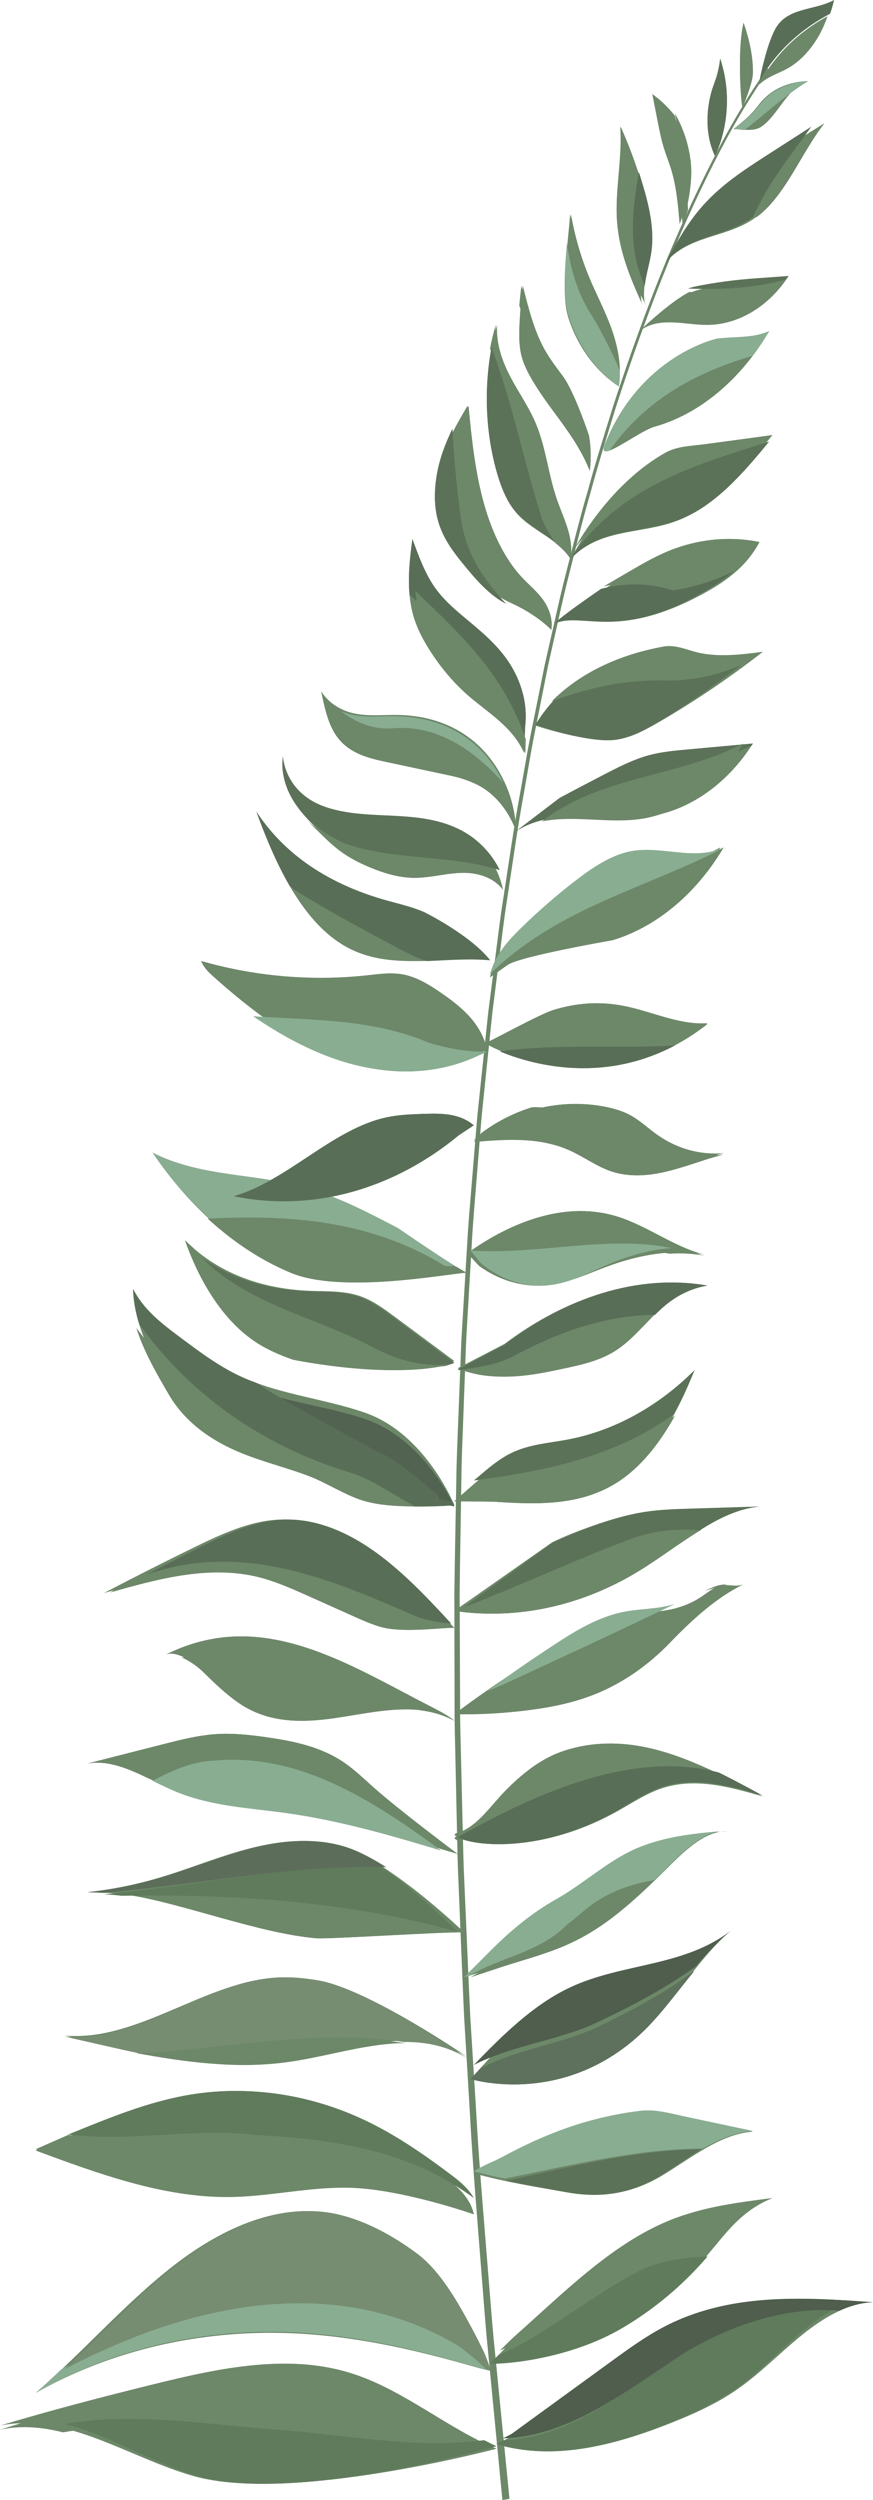 <svg width="269" height="770" viewBox="0 0 269 770" fill="none" xmlns="http://www.w3.org/2000/svg">
<path d="M154.806 770C154.806 770 153.646 757.99 151.613 736.977C151.103 731.725 150.542 725.909 149.929 719.576C149.363 713.233 148.87 706.354 148.276 699.012C147.153 684.323 145.679 667.772 144.723 649.648C144.178 640.593 143.609 631.162 143.022 621.403C142.557 611.628 142.182 601.517 141.74 591.126C141.525 585.929 141.308 580.662 141.088 575.331C140.924 569.997 140.84 564.591 140.709 559.132C140.589 553.668 140.468 548.149 140.346 542.575C140.25 537.002 140.033 531.376 140.072 525.699C140.049 514.346 140.026 502.803 140 491.118C140.136 479.436 140.409 467.612 140.608 455.696C140.662 449.733 140.968 443.762 141.188 437.766C141.424 431.77 141.658 425.759 141.895 419.736C142.03 416.726 142.093 413.706 142.288 410.693L142.835 401.654C143.2 395.625 143.567 389.586 143.932 383.548C144.241 377.506 144.793 371.492 145.281 365.475C145.78 359.461 146.276 353.45 146.771 347.454C146.994 344.45 147.307 341.464 147.63 338.484C147.943 335.505 148.254 332.525 148.568 329.551C149.197 323.604 149.824 317.675 150.446 311.77C151.202 305.89 151.952 300.034 152.701 294.205C153.466 288.382 154.132 282.565 155.063 276.849C156.825 265.389 158.432 254.032 160.499 242.994C161.5 237.469 162.399 231.959 163.456 226.552C164.546 221.158 165.622 215.815 166.691 210.53C167.24 207.89 167.715 205.241 168.321 202.657C168.91 200.066 169.498 197.49 170.08 194.929C171.268 189.814 172.351 184.727 173.582 179.776C176.112 169.898 178.454 160.236 181.146 151.084C183.642 141.838 186.463 133.109 189.059 124.674C194.537 107.95 200.088 92.92 205.453 79.899C210.899 66.935 216.108 55.967 220.688 47.186C225.249 38.389 229.251 31.85 232.06 27.494C234.878 23.141 236.56 21 236.56 21L237 21.586C237 21.586 235.353 23.697 232.558 28.038C229.77 32.381 225.796 38.906 221.265 47.696C216.718 56.465 211.544 67.424 206.136 80.379C200.81 93.388 195.3 108.405 189.868 125.111C187.295 133.54 184.496 142.26 182.023 151.497C179.354 160.643 177.036 170.296 174.531 180.164C173.313 185.112 172.241 190.194 171.067 195.3C170.489 197.861 169.909 200.433 169.324 203.021C168.726 205.603 168.258 208.252 167.713 210.885C166.658 216.167 165.594 221.504 164.518 226.892C163.472 232.293 162.586 237.797 161.599 243.319C159.557 254.341 157.975 265.686 156.24 277.134C155.321 282.845 154.668 288.655 153.917 294.472C153.183 300.292 152.444 306.142 151.702 312.016C151.089 317.915 150.476 323.838 149.861 329.776C149.555 332.747 149.249 335.72 148.942 338.697C148.626 341.674 148.32 344.656 148.102 347.657C147.621 353.647 147.136 359.649 146.655 365.657C146.175 371.662 145.639 377.67 145.342 383.709C144.989 389.738 144.636 395.764 144.283 401.787L143.754 410.818C143.567 413.825 143.508 416.841 143.38 419.848C143.155 425.865 142.933 431.867 142.711 437.854C142.503 443.841 142.21 449.806 142.168 455.76C141.993 467.663 141.743 479.47 141.633 491.133C141.679 502.803 141.729 514.33 141.775 525.669C141.745 531.337 141.974 536.953 142.082 542.521C142.215 548.085 142.346 553.598 142.477 559.053C142.617 564.506 142.713 569.903 142.889 575.231C143.118 580.555 143.347 585.813 143.572 591.001C144.035 601.377 144.428 611.477 144.912 621.233C145.52 630.98 146.105 640.399 146.669 649.441C147.66 667.541 149.164 684.053 150.315 698.712C150.923 706.038 151.428 712.899 152.006 719.235C152.633 725.565 153.206 731.379 153.725 736.631C155.8 757.638 156.986 769.638 156.986 769.638L154.806 770Z" fill="#6D8869"/>
<path d="M198.64 93.063C197.754 87.854 200.011 82.717 200.733 77.457C201.694 70.464 199.905 63.335 197.882 56.822C195.969 50.664 193.813 44.642 191.237 39C192.042 48.795 189.32 58.673 190.165 68.462C190.988 78.001 195.063 86.224 199.01 94L198.64 93.063Z" fill="#6D8869"/>
<path d="M175.16 97.98C172.517 89.796 175.148 74.851 175.647 66C176.852 72.728 178.76 79.242 181.306 85.308C183.56 90.681 186.309 95.706 188.331 101.232C190.353 106.761 191.628 113.008 190.682 119C190.682 119 179.989 112.945 175.16 97.98Z" fill="#6D8869"/>
<path d="M173.682 116.322C171.637 113.428 169.489 110.66 167.705 107.432C164.568 101.758 162.814 94.812 161.111 88C160.621 91.909 160.281 95.857 160.092 99.814C159.938 103.052 159.895 106.384 160.638 109.446C161.195 111.752 162.174 113.796 163.227 115.709C168.93 126.074 177.158 133.523 181.702 145C182.174 141.557 182.084 137.965 181.443 134.58C181.443 134.58 177.169 121.258 173.682 116.322Z" fill="#6D8869"/>
<path d="M175.719 172C171.246 165.352 163.518 163.485 158.588 157.355C155.909 154.025 154.234 149.642 152.988 145.19C148.929 130.686 149.009 114.44 153.208 100C152.755 105.822 154.842 111.499 157.436 116.373C160.028 121.248 163.184 125.682 165.307 130.895C168.25 138.119 169.044 146.42 171.624 153.853C173.543 159.382 176.51 164.86 175.925 170.836L175.719 172Z" fill="#6D8869"/>
<path d="M212.904 54.916C213.832 44.481 207.914 34.339 201 29C201.537 31.758 202.077 34.513 202.617 37.267C203.164 40.074 203.715 42.886 204.543 45.571C205.227 47.781 206.092 49.89 206.774 52.103C208.419 57.455 208.93 63.265 209.403 69C209.403 69 212.273 62.023 212.904 54.916Z" fill="#6D8869"/>
<path d="M221.909 18C221.675 20.174 221.219 22.306 220.558 24.311C220.131 25.605 219.62 26.848 219.246 28.17C217.406 34.665 217.48 42.216 220.302 48C220.302 48 227.417 34.755 221.909 18Z" fill="#6D8869"/>
<path d="M231.998 22.416C232.054 17.116 230.8 11.958 229.123 7C227.026 15.626 228.442 33.121 228.798 32.999C228.798 32.999 231.962 25.829 231.998 22.416Z" fill="#6D8869"/>
<path d="M234.067 25.617L234 26C236.522 23.593 239.674 22.732 242.546 21.15C248.045 18.118 252.561 12.18 255 5C246.574 9.553 239.163 16.294 234.067 25.617Z" fill="#6D8869"/>
<path d="M255.79 4.234C256.272 2.863 256.684 1.451 257 0C250.941 3.332 242.371 2.128 238.745 9.18C236.122 14.279 234.362 23.095 234 25C239.304 15.61 247.019 8.819 255.79 4.234Z" fill="#596E57"/>
<path d="M231.213 35.261C232.081 34.383 232.924 33.421 233.758 32.32C237.739 27.053 243.644 25.062 249 25C245.819 25.823 243.28 28.822 241.009 31.841C239.034 34.466 237.041 37.42 234.532 39.062C231.981 40.735 228.747 39.634 226 39.761C227.873 38.279 229.583 36.913 231.213 35.261Z" fill="#6D8869"/>
<path d="M205 81C211.992 72.558 223.39 73.308 232.002 67.552C241.619 61.124 246.413 47.688 254 38C248.403 41.447 242.803 44.899 237.206 48.346C229.647 53.005 221.976 57.758 215.789 64.832C211.807 69.382 208.544 74.784 205.461 80.282L205 81Z" fill="#6D8869"/>
<path d="M214.603 89.453C220.72 87.697 226.931 86.591 233.186 85.972C236.456 85.647 239.728 85.325 243 85C236.99 94.348 227.537 100.04 217.975 100.075C210.848 100.101 203.087 97.344 197 102C197 102 208.524 91.198 214.603 89.453Z" fill="#6D8869"/>
<path d="M186.329 136.963C183.798 143.327 196.535 132.88 201.775 131.408C215.572 127.53 228.276 116.922 237 102C231.867 104.255 226.318 103.604 220.943 104.303C220.943 104.303 197.337 109.291 186.329 136.963Z" fill="#6D8869"/>
<path d="M176 172C184.856 162.677 197.581 164.6 208.466 160.443C220.01 156.034 229.235 144.843 238 134C230.932 134.995 223.864 135.99 216.796 136.982C212.725 137.556 208.457 137.556 204.721 139.764C186.421 150.573 176 172 176 172Z" fill="#6D8869"/>
<path d="M171 192C172.275 190.214 187.395 180.672 193.236 176.988C196.942 174.654 200.656 172.314 204.534 170.498C213.898 166.118 224.162 164.9 234 167.006C229.765 174.971 222.856 179.574 215.891 183.287C189.93 197.129 179.444 188.484 171 192Z" fill="#6D8869"/>
<path d="M188.943 227.919C194.041 227.424 198.84 224.845 203.468 222.154C214.32 215.84 224.856 208.706 235 200.805C228.687 201.653 222.28 202.499 216.013 201.231C212.208 200.46 208.409 198.427 204.599 199.155C177.618 204.296 167.352 219.943 165 223.465C166.677 224.1 181.337 228.66 188.943 227.919Z" fill="#6D8869"/>
<path d="M157.094 185.558C151.597 183.107 147.073 178.176 142.812 173.225C139.859 169.793 136.911 166.135 135.325 161.519C133.223 155.395 133.813 148.261 135.756 142.058C137.698 135.854 140.884 130.39 144.039 125C144.971 134.706 146.008 144.461 148.48 153.74C150.953 163.015 154.973 171.879 161.022 178.147C163.124 180.33 165.463 182.191 167.294 184.716C169.127 187.243 170.425 190.674 169.871 194C169.871 194 165.701 189.399 157.094 185.558Z" fill="#6D8869"/>
<path d="M161.556 232C157.826 223.794 150.612 219.715 144.51 214.456C139.908 210.488 135.763 205.617 132.26 200.057C130.179 196.753 128.303 193.161 127.216 189.128C125.234 181.77 126.036 173.68 127.078 166C128.976 171.269 130.916 176.62 133.886 180.965C136.354 184.572 139.441 187.353 142.542 189.997C147.368 194.115 152.374 198.074 156.249 203.637C160.125 209.202 162.776 216.772 161.795 224.183L161.556 232Z" fill="#6D8869"/>
<path d="M172.377 245.805C176.79 243.424 181.229 241.117 185.668 238.81C190.305 236.399 194.969 233.976 199.862 232.64C203.753 231.575 207.736 231.21 211.703 230.849C218.469 230.233 225.234 229.616 232 229C224.178 241.363 212.479 249.6 200.128 251.437C186.336 253.489 171.432 248.085 159 256L172.377 245.805Z" fill="#6D8869"/>
<path d="M146.515 241.423C144.026 240.262 141.456 239.46 138.848 238.904C132.174 237.479 125.502 236.054 118.83 234.632C113.291 233.45 107.295 231.952 103.573 226.508C101.033 222.789 99.978 217.797 99 213C101.676 217.162 105.885 219.201 110.034 219.903C114.18 220.602 118.385 220.134 122.566 220.198C130.997 220.322 139.601 222.747 146.597 228.847C153.592 234.948 158.763 245.078 159 256C159 256 155.935 245.822 146.515 241.423Z" fill="#6D8869"/>
<path d="M155 274C151.594 269.764 146.486 268.612 141.735 268.826C136.984 269.042 132.285 270.414 127.532 270.352C123.111 270.292 118.75 268.995 114.543 267.258C111.229 265.89 107.969 264.236 104.97 261.971C102.473 260.083 100.182 257.788 97.897 255.502C95.046 252.647 92.157 249.74 90.01 246.012C87.862 242.283 86.513 237.557 87.165 233C87.62 237.598 89.937 241.668 92.891 244.358C95.844 247.051 99.385 248.496 102.943 249.393C109.33 251.005 115.89 250.96 122.396 251.346C128.899 251.735 135.512 252.593 141.5 255.867C147.486 259.142 152.836 265.174 154.777 273.121L155 274Z" fill="#6D8869"/>
<path d="M156.437 297.195C154.624 298.463 152.812 299.732 151 301C152.315 294.648 156.451 290.025 160.497 286.045C165.926 280.704 171.588 275.762 177.446 271.246C182.869 267.067 188.611 263.188 194.867 262.112C204.229 260.501 214.15 265.262 223 261C214.588 275.244 202.258 285.539 188.758 289.593C188.758 289.593 160.255 294.523 156.437 297.195Z" fill="#6D8869"/>
<path d="M59.605 762.606C49.618 759.754 40.083 754.973 30.288 751.264C20.494 747.554 10.116 744.998 0 747.063C15.615 742.369 31.347 738.277 47.11 734.387C67.927 729.247 89.72 724.495 110.143 731.594C125.131 736.8 138.254 748.048 153 754.191C153 754.191 89.43 771.119 59.605 762.606Z" fill="#6D8869"/>
<path d="M150.872 730.127C151.553 730.259 149.303 724.963 149.2 724.747C148.01 722.246 146.763 719.79 145.462 717.381C140.794 708.733 135.455 699.344 128.148 693.97C120.783 688.57 112.427 684.038 104.019 682.072C86.651 678.009 68.774 685.996 53.721 697.62C38.668 709.244 25.576 724.455 11 737C32.167 725.104 55.355 719.323 78.532 718.57C100.891 717.844 122.598 722.24 144.321 728.429C146.5 729.049 148.665 729.696 150.872 730.127Z" fill="#6D8869"/>
<path d="M107.829 673.827C95.151 673.491 82.538 676.69 69.856 676.684C49.863 676.668 30.294 669.489 11 662.36C14.88 660.692 18.757 659.025 22.635 657.357C33.126 652.848 43.661 648.323 54.525 645.937C74.25 641.609 94.818 644.574 113.437 654.427C122.004 658.961 130.134 664.904 138.057 671.242C141.359 673.881 144.882 677.02 146 682C146 682 123.9 674.251 107.829 673.827Z" fill="#6D8869"/>
<path d="M144 633.542C135.498 628.255 125.611 627.834 116.218 629.224C106.82 630.618 97.618 633.711 88.222 635.096C69.24 637.898 50.101 633.672 31.279 629.461C27.519 628.622 23.761 627.78 20 626.941C42.493 628.928 63.252 610.104 85.783 609.048C89.941 608.852 94.104 609.271 98.227 609.985C113.509 612.639 144 633.542 144 633.542Z" fill="#6D8869"/>
<path d="M105.925 568.926C96.461 565.828 86.356 566.841 76.767 569.335C67.177 571.826 57.892 575.757 48.357 578.53C41.342 580.573 34.193 581.984 27 582.752C31.405 582.893 35.822 583.037 40.187 583.748C56.866 586.473 79.74 595.429 97.437 596.964C101.474 597.314 135.493 595.003 143 595.167C143 595.167 121.002 573.861 105.925 568.926Z" fill="#6D8869"/>
<path d="M141 571C123.409 565.696 105.762 560.375 87.778 557.88C76.301 556.29 64.587 555.82 53.606 551.351C44.826 547.777 36.148 541.607 27 543.141C34.765 541.163 42.53 539.188 50.295 537.21C55.639 535.85 61.001 534.485 66.445 534.112C71.833 533.741 77.233 534.348 82.593 535.133C90.73 536.326 99.022 538.018 106.193 542.978C109.183 545.043 111.911 547.64 114.685 550.134C122.743 557.381 141 571 141 571Z" fill="#6D8869"/>
<path d="M135.768 528.08C124.983 524.456 113.306 527.672 102.458 529.227C92.694 530.63 82.536 530.679 73.632 524.545C69.659 521.808 66.079 518.274 62.533 514.69C60.077 512.211 54.253 508.014 51 509.662C57.448 506.397 64.297 504.51 71.199 504.093C92.645 502.798 112.705 515.322 132.207 525.325C132.736 525.595 133.263 525.868 133.792 526.138C135.931 527.236 138.01 528.39 140 529.902C138.606 529.163 137.194 528.562 135.768 528.08Z" fill="#6D8869"/>
<path d="M117.576 501.169C114.631 500.366 111.783 499.091 108.942 497.819C104.437 495.801 99.929 493.78 95.424 491.762C90.103 489.378 84.757 486.986 79.214 485.616C63.594 481.758 47.523 486.216 32 490.656C41.13 485.877 50.306 481.235 59.521 476.726C68.13 472.518 76.972 468.375 86.202 468.024C96.432 467.637 106.497 471.992 115.391 478.37C124.288 484.748 132.172 493.105 140 501.41C137.751 501.071 124.524 503.068 117.576 501.169Z" fill="#6D8869"/>
<path d="M140 463.616C140 463.616 131.17 441.476 112.211 435.014C100.116 430.892 87.509 429.654 75.622 424.602C68.263 421.476 61.497 416.402 54.791 411.362C49.647 407.493 44.323 403.413 41 397C41.292 408.447 47.599 419.671 52.558 428.613C57.56 437.631 65.48 443.145 73.397 446.688C80.557 449.893 88.023 451.688 95.229 454.61C99.963 456.526 104.463 459.285 109.187 461.234C113.523 463.021 117.89 463.585 122.413 463.824C128.266 464.132 134.149 464.02 140 463.616Z" fill="#6D8869"/>
<path d="M140 419.183C133.973 414.708 127.947 410.234 121.92 405.759C118.621 403.307 115.285 400.836 111.647 399.446C106.498 397.476 101.034 397.775 95.674 397.574C81.979 397.067 67.919 392.919 57 382C61.596 395.21 69.072 407.027 78.949 413.471C82.549 415.82 86.399 417.424 90.28 418.795C90.28 418.795 123.826 425.74 140 419.183Z" fill="#6D8869"/>
<path d="M144 392.111C143.545 391.213 107.177 398.985 90.409 392.184C73.641 385.385 58.575 372.106 47 355C61.846 362.59 78.431 361.429 94.041 365.756C103.9 368.488 113.307 373.395 122.655 378.28C122.655 378.28 141.582 391.274 144 392.111Z" fill="#6D8869"/>
<path d="M141.342 349.682C120.872 366.587 95.799 373.364 72 368.422C88.591 363.687 102.552 347.581 119.315 344.093C123.055 343.312 126.85 343.185 130.633 343.061C135.911 342.887 141.539 342.831 146 346.593L141.342 349.682Z" fill="#6D8869"/>
<path d="M147.637 324.465C134.166 331.704 118.764 331.347 104.723 326.256C90.679 321.161 77.831 311.606 65.839 300.852C64.353 299.519 62.822 298.086 62 296C78.691 300.78 95.943 302.282 112.98 300.432C116.778 300.019 120.616 299.444 124.383 300.196C128.818 301.079 132.906 303.752 136.843 306.543C142.39 310.481 148.253 315.454 150 323.34L147.637 324.465Z" fill="#6D8869"/>
<path d="M151 295.679C136.153 294.313 120.491 299.208 106.773 291.671C93.466 284.359 85.199 267.011 79 250C89.025 265.182 104.113 273.111 119.131 277.317C123.03 278.408 126.979 279.292 130.764 280.936C130.764 280.936 144.82 287.876 151 295.679Z" fill="#6D8869"/>
<path d="M150 321.624C153.743 319.773 166.351 312.55 170.227 311.249C177.374 308.843 184.896 308.36 192.189 309.836C200.834 311.585 209.266 316.051 218 315.406C184.341 341.804 150 321.624 150 321.624Z" fill="#6D8869"/>
<path d="M148.425 349.46C159.761 341.374 173.417 338.294 186.356 340.91C189.122 341.467 191.874 342.286 194.406 343.758C197.231 345.398 199.704 347.808 202.39 349.768C208.545 354.263 215.859 356.333 223 355.601C211.378 358.481 199.503 364.683 188.094 360.708C183.781 359.204 179.88 356.321 175.676 354.408C166.302 350.143 155.976 350.906 146 351.731L148.425 349.46Z" fill="#6D8869"/>
<path d="M147.599 389.891C154.39 394.805 162.425 396.861 170.173 395.67C175.979 394.775 181.518 392.136 187.141 390.071C196.821 386.511 207.023 384.62 217 386.391C207.856 384.082 199.63 377.685 190.585 374.795C174.882 369.776 158.114 375.851 144 385.98L147.599 389.891Z" fill="#6D8869"/>
<path d="M141 421.429C151.322 425.838 162.609 423.696 173.376 421.506C179.204 420.319 185.161 419.082 190.351 415.565C196.019 411.725 200.385 405.427 205.889 401.235C209.568 398.432 213.725 396.621 218 395.948C196.401 392.203 174.141 399.831 155.473 413.908L141 421.429Z" fill="#6D8869"/>
<path d="M140 462.383C142.52 460.171 145.04 457.956 147.561 455.741C150.767 452.921 154.009 450.078 157.606 448.226C163.209 445.336 169.357 444.991 175.316 443.823C189.367 441.064 202.842 433.464 214 422C208.463 436.075 200.804 449.483 189.934 456.519C178.351 464.019 164.774 463.345 151.856 462.505L140 462.383Z" fill="#6D8869"/>
<path d="M140.049 527.94L140 527.977C147.331 528.102 154.667 527.718 161.966 526.829C169.421 525.925 176.878 524.479 184.016 521.522C192.168 518.146 199.835 512.799 206.528 505.848C213.281 498.83 220.832 491.955 229 488C226.882 488.889 224.46 487.896 222.267 488.338C220.012 488.792 218.241 490.344 216.276 491.696C214.081 493.206 211.72 494.266 209.31 495.015C203.743 496.744 198.043 496.431 192.434 497.518C183.129 499.32 175.156 504.451 166.783 509.672C157.704 515.329 148.744 521.327 140.049 527.94Z" fill="#6D8869"/>
<path d="M140 565.052C142.257 568.113 164.911 572.153 190.599 557.648C194.793 555.279 198.911 552.58 203.316 551.005C213.631 547.314 224.568 550.229 235 553.306C222.925 546.872 210.706 540.389 197.817 537.955C189.386 536.364 180.629 536.636 172.401 539.719C166.309 542.001 160.81 546.359 155.814 551.419C151.035 556.255 146.714 563.119 140.512 564.635L140 565.052Z" fill="#6D8869"/>
<path d="M143 609C145.685 606.316 148.37 603.634 151.056 600.95C157.485 594.523 164.004 589.172 171.476 584.993C180.051 580.196 187.761 572.888 196.706 569.213C205.517 565.596 214.829 564.746 224 564C216.234 563.976 209.513 571.58 203.601 577.364C196.249 584.552 188.846 591.377 180.378 596.131C171.911 600.885 162.641 602.876 153.708 605.661C150.14 606.774 146.57 607.887 143 609Z" fill="#6D8869"/>
<path d="M145 640.3C154.866 629.441 164.984 618.384 177.034 612.46C193.024 604.598 211.652 606.158 226 594C215.013 602.877 207.339 617.495 196.696 627.076C172.357 648.989 145 640.3 145 640.3Z" fill="#6D8869"/>
<path d="M188.127 675.689C193.597 675 198.917 673.156 204.237 669.934C213.13 664.543 221.924 657.295 232 656.531C225.047 655.004 218.096 653.481 211.144 651.954C206.772 650.994 202.05 649.611 197.613 650.103C192.861 650.633 188.124 651.583 183.455 652.811C173.626 655.394 164.222 659.541 155.029 664.664C152.099 666.297 148.792 667.469 146 669.36C155.464 672.04 164.979 673.511 174.552 675.215C179.226 676.044 183.726 676.24 188.127 675.689Z" fill="#6D8869"/>
<path d="M151 727.959C151.043 727.966 156.628 722.197 158.042 720.911C173.158 707.172 188.037 691.711 205.779 684.211C216.17 679.821 227.134 678.395 238 677C234.415 678.42 231.001 680.58 227.922 683.376C224.354 686.617 221.27 690.671 218.047 694.478C210.338 703.579 201.519 710.96 192.097 716.655C175.092 726.935 154.283 728.277 151 727.959Z" fill="#6D8869"/>
<path d="M153 752.832C170.92 758.047 189.677 753.086 207.223 746.079C214.217 743.284 221.171 740.144 227.591 735.613C234.44 730.779 240.57 724.44 247.193 719.108C253.813 713.779 261.189 709.374 269 709.08C247.223 707.496 224.573 706.096 204.449 716.904C198.818 719.926 193.511 723.852 188.221 727.765C178.06 735.283 167.902 742.801 157.742 750.319L153 752.832Z" fill="#6D8869"/>
<path d="M140 496.152L170.215 474.959C174.251 473.047 178.362 471.431 182.503 469.975C187.874 468.087 193.308 466.459 198.827 465.628C203.419 464.934 208.046 464.791 212.664 464.65C219.776 464.434 226.888 464.219 234 464C220.574 465.325 208.936 476.178 196.727 483.746C179.138 494.653 159.285 498.993 140 496.152C140.453 496.249 140 496.152 140 496.152Z" fill="#6D8869"/>
<path d="M190.146 68.462C190.877 78.001 194.496 86.224 198 94L197.672 93.063C197.432 91.472 197.454 89.888 197.616 88.307C192.677 76.673 193.997 65.031 195.923 53.067C194.496 48.221 192.919 43.49 191.099 39C191.813 48.795 189.396 58.673 190.146 68.462Z" fill="#6D8869"/>
<path d="M198.684 88C199.08 84.424 200.264 80.853 200.745 77.223C201.663 70.278 199.954 63.197 198.02 56.73C197.647 55.48 197.255 54.237 196.862 53C194.789 64.882 193.368 76.445 198.684 88Z" fill="#596E57"/>
<path d="M175.16 97.175C179.992 112.713 190.691 119 190.691 119C190.941 117.344 191.027 115.673 190.993 113.998C188.357 108.002 185.587 102.183 182.326 96.719C178.009 89.94 175.768 82.624 174.694 75C173.97 82.889 173.413 91.562 175.16 97.175Z" fill="#89AD91"/>
<path d="M191 114C190.904 109.572 189.852 105.141 188.395 101.099C186.409 95.594 183.708 90.588 181.495 85.235C178.994 79.192 177.12 72.702 175.936 66C175.77 68.995 175.364 72.69 175 76.583C176.054 83.898 178.254 90.917 182.492 97.422C185.694 102.663 188.413 108.246 191 114Z" fill="#6D8869"/>
<path d="M160.465 94C160.31 95.866 160.181 97.736 160.091 99.605C159.939 102.857 159.894 106.205 160.638 109.282C161.196 111.597 162.177 113.652 163.232 115.573C168.945 125.986 177.188 133.47 181.74 145C181.891 143.904 181.964 142.792 182 141.674C181.805 141.31 181.607 140.95 181.404 140.587C173.463 125.305 166.429 109.978 160.465 94Z" fill="#6D8869"/>
<path d="M181.371 139.932C181.579 140.289 181.781 140.643 181.98 141C182.061 138.643 181.897 136.264 181.45 133.982C181.45 133.982 177.08 120.831 173.515 115.959C171.424 113.102 169.227 110.369 167.403 107.183C164.195 101.581 162.402 94.724 160.661 88C160.396 90.043 160.18 92.097 160 94.155C166.087 109.855 173.267 124.916 181.371 139.932Z" fill="#6D8869"/>
<path d="M171.262 167.367C172.912 168.673 174.444 170.148 175.714 172L175.924 170.836C176.518 164.86 173.497 159.382 171.541 153.853C168.912 146.42 168.103 138.119 165.103 130.895C162.94 125.682 159.724 121.248 157.082 116.373C154.438 111.499 152.312 105.822 152.773 100C152.063 102.398 151.478 104.85 151 107.33C157.531 123.93 161.401 142.728 166.985 159.729C168.019 162.607 169.629 164.981 171.262 167.367Z" fill="#6D8869"/>
<path d="M152.933 144.837C154.159 149.286 155.807 153.666 158.443 156.994C161.944 161.414 166.871 163.624 171 167C169.424 164.615 167.869 162.243 166.871 159.367C161.479 142.377 157.743 123.589 151.437 107C149.116 119.456 149.601 132.748 152.933 144.837Z" fill="#5C7258"/>
<path d="M201 29C201.596 31.758 202.195 34.513 202.793 37.267C203.4 40.074 204.011 42.886 204.93 45.571C205.688 47.781 206.648 49.89 207.404 52.103C209.229 57.455 209.796 63.265 210.32 69C210.32 69 211.115 67.256 212 64.623C211.597 54.691 210.33 44.944 207.969 35.675C205.918 33.039 203.521 30.756 201 29Z" fill="#6D8869"/>
<path d="M211.178 66C211.874 63.18 212.641 59.409 212.916 55.605C213.461 48.104 211.302 40.757 208 35C209.862 44.926 210.861 55.364 211.178 66Z" fill="#6D8869"/>
<path d="M221.909 18C221.675 20.174 221.219 22.306 220.558 24.311C220.131 25.605 219.62 26.848 219.246 28.17C217.406 34.665 217.48 42.216 220.302 48C220.302 48 227.417 34.755 221.909 18Z" fill="#5C7258"/>
<path d="M231.998 22.416C232.054 17.116 230.8 11.958 229.123 7C227.026 15.626 228.442 33.121 228.798 32.999C228.798 32.999 231.962 25.829 231.998 22.416Z" fill="#6D8869"/>
<path d="M233.505 39.065C236.192 37.422 238.326 34.468 240.441 31.842C242.873 28.823 245.594 25.823 249 25C248.714 25.006 248.421 25.037 248.133 25.049C241.089 29.133 234.639 34.941 228 39.937C229.918 40.07 231.847 40.079 233.505 39.065Z" fill="#6D8869"/>
<path d="M249 25C243.677 25.246 237.962 27.284 234.041 32.327C233.176 33.437 232.303 34.406 231.404 35.291C229.714 36.955 227.941 38.333 226 39.825C227.118 39.776 228.315 39.916 229.516 40C235.94 34.967 242.183 29.114 249 25Z" fill="#89AD91"/>
<path d="M233 67C242.004 60.383 246.702 47.427 254 38C253.051 38.589 252.101 39.181 251.152 39.773C244.618 48.645 237.647 56.843 233 67Z" fill="#6D8869"/>
<path d="M231.346 67.3C231.604 67.122 231.844 66.917 232.093 66.727C236.677 56.383 243.554 48.035 250 39C245.473 41.914 240.948 44.823 236.424 47.734C229.049 52.48 221.564 57.323 215.527 64.529C211.642 69.164 208.458 74.668 205.45 80.269L205 81C211.822 72.4 222.943 73.164 231.346 67.3Z" fill="#596E57"/>
<path d="M212.396 89.925C206.093 93.172 197 102 197 102C203.097 97.169 210.873 100.03 218.012 100.003C227.037 99.97 235.963 94.717 242 86C232.294 89.91 222.454 90.452 212.396 89.925Z" fill="#6D8869"/>
<path d="M241.91 86.143C242.284 85.771 242.649 85.391 243 85C239.691 85.235 236.379 85.469 233.07 85.704C226.739 86.152 220.452 86.952 214.262 88.224C213.569 88.367 212.807 88.594 212 88.882C222.162 89.249 232.104 88.871 241.91 86.143Z" fill="#5C7258"/>
<path d="M201.213 131.448C212.772 128.172 223.574 120.231 232 109C214.738 114.068 198.615 122.471 187 139C190.406 137.773 197.576 132.477 201.213 131.448Z" fill="#6D8869"/>
<path d="M187.848 138.752C199.229 122.681 215.027 114.511 231.941 109.583C233.741 107.203 235.437 104.672 237 102C231.867 104.255 226.318 103.604 220.942 104.303C220.942 104.303 197.336 109.291 186.328 136.966C185.519 139.003 186.275 139.314 187.848 138.752Z" fill="#89AD91"/>
<path d="M238 134C230.978 134.946 223.955 135.891 216.933 136.834C212.888 137.379 208.647 137.379 204.936 139.477C189.278 148.324 179.432 164.637 177 169C191.733 149.406 213.585 143.52 235.513 136.927C236.346 135.955 237.176 134.978 238 134Z" fill="#6D8869"/>
<path d="M209.286 160.085C220.002 155.972 228.766 146.121 237 136C214.372 143.153 191.823 149.539 176.62 170.798C176.214 171.563 176 172 176 172C185.08 162.389 198.127 164.371 209.286 160.085Z" fill="#5C7258"/>
<path d="M208 181.625L207.746 181C207.497 181.3 207.249 181.725 207 182L208 181.625Z" fill="#6D8869"/>
<path d="M207.537 181.885L206.423 181.933C206.701 181.898 206.976 181.842 207.255 181.803C199.308 179.347 192.163 179.571 185.21 181.358C178.859 185.738 171.853 190.716 171 192C179.55 188.182 190.168 197.569 216.456 182.538C219.739 180.66 223.007 178.567 226 176C220.01 178.908 213.765 180.913 207.255 181.803L207.537 181.885Z" fill="#596E57"/>
<path d="M207.341 181C213.644 180.26 219.689 178.592 225.488 176.174C228.811 173.723 231.782 170.754 234 166.909C224.356 165.006 214.295 166.106 205.116 170.062C201.314 171.702 197.674 173.815 194.04 175.923C192.107 177.047 189.136 178.773 186 180.63C192.731 179.144 199.648 178.957 207.341 181Z" fill="#6D8869"/>
<path d="M205.311 208.644C192.881 208.373 181.575 211.238 170.575 215.742C167.553 219.078 165.81 221.866 165 223.151C166.696 223.83 181.523 228.706 189.216 227.913C194.372 227.384 199.227 224.627 203.907 221.749C213.533 215.828 222.915 209.231 232 202C223.386 206.596 214.261 208.945 205.311 208.644Z" fill="#5C7258"/>
<path d="M204.616 209.564C213.536 209.837 222.63 207.707 231.214 203.54C232.481 202.62 233.744 201.692 235 200.75C228.636 201.572 222.179 202.392 215.862 201.163C212.027 200.415 208.198 198.445 204.358 199.15C186.427 202.436 175.824 210.146 170 216C180.962 211.916 192.229 209.318 204.616 209.564Z" fill="#6D8869"/>
<path d="M156.9 185.369L157.264 185.558C165.757 189.399 169.873 194 169.873 194C170.419 190.674 169.138 187.243 167.329 184.716C165.523 182.191 163.214 180.33 161.137 178.147C155.171 171.879 151.203 163.015 148.763 153.74C146.323 144.461 145.3 134.706 144.38 125C142.879 127.598 141.375 130.217 140 132.924C140.404 141.333 141.281 149.758 142.41 158.07C143.81 170.215 149.864 178.176 156.9 185.369Z" fill="#6D8869"/>
<path d="M135.283 161.443C136.818 166.195 139.672 169.962 142.531 173.496C146.561 178.479 150.842 183.419 156 186C149.097 178.594 143.159 170.396 141.785 157.892C140.678 149.333 139.817 140.659 139.421 132C137.974 134.996 136.673 138.099 135.7 141.405C133.819 147.792 133.248 155.138 135.283 161.443Z" fill="#5C7258"/>
<path d="M161.685 227L161.795 223.427C162.776 216.113 160.125 208.642 156.249 203.148C152.374 197.658 147.368 193.75 142.542 189.686C139.441 187.076 136.354 184.331 133.886 180.771C130.916 176.482 128.976 171.2 127.078 166C126.299 171.671 125.654 177.569 126.207 183.22C140.515 195.967 154.457 207.404 161.685 227Z" fill="#596E57"/>
<path d="M133.8 199.106C137.157 204.831 141.13 209.847 145.541 213.933C151.388 219.35 158.302 223.55 161.876 232L162 227.677C155.073 207.232 141.712 195.3 128 182C128.18 183.985 128.488 185.942 128.967 187.851C130.008 192.004 131.806 195.703 133.8 199.106Z" fill="#6D8869"/>
<path d="M232 229C225.234 229.616 218.469 230.233 211.703 230.849C207.736 231.21 203.753 231.575 199.862 232.64C194.969 233.979 190.305 236.399 185.668 238.81C181.229 241.117 176.79 243.424 172.377 245.805L159 256C162.115 254.017 165.381 252.87 168.747 252.232C187.344 238.864 210.884 239.629 231.556 229.665L232 229Z" fill="#5C7258"/>
<path d="M197.977 252.154C209.946 250.236 221.283 241.751 229 229C208.594 239.597 185.358 238.783 167 253C176.95 250.972 187.771 253.791 197.977 252.154Z" fill="#6D8869"/>
<path d="M120.842 223.998C115.052 224.247 110.118 222.078 105.58 218.569C103.041 217.439 100.707 215.652 99 213C99.978 217.797 101.033 222.789 103.573 226.508C107.295 231.952 113.291 233.45 118.83 234.632C125.502 236.054 132.174 237.479 138.848 238.904C141.456 239.46 144.026 240.262 146.515 241.423C155.935 245.822 159 256 159 256C158.885 250.65 157.579 245.497 155.461 240.906C145.895 230.202 134.796 222.643 120.842 223.998Z" fill="#6D8869"/>
<path d="M120.298 224.347C134.285 223.013 145.411 230.458 155 241C152.788 236.293 149.692 232.19 146.114 229.123C139.102 223.115 130.477 220.727 122.026 220.604C117.835 220.541 113.62 221.002 109.464 220.314C107.957 220.062 106.446 219.634 105 219C109.549 222.456 114.495 224.593 120.298 224.347Z" fill="#89AD91"/>
<path d="M95 253C95.856 253.893 96.732 254.763 97.602 255.627C99.899 257.898 102.202 260.177 104.711 262.052C107.727 264.302 111.004 265.944 114.334 267.304C118.563 269.029 122.946 270.317 127.39 270.376C132.167 270.438 136.891 269.076 141.666 268.861C146.442 268.648 151.576 269.792 155 274L154.776 273.127C154.333 271.329 153.702 269.639 152.937 268.05C138.245 263.347 122.171 265.154 106.87 260.321C102.513 258.685 98.592 256.155 95 253Z" fill="#6D8869"/>
<path d="M95.441 252.852C99.071 256.028 103.034 258.574 107.438 260.221C122.904 265.086 139.15 263.266 154 268C151.372 262.569 147.067 258.39 142.37 255.861C136.286 252.588 129.568 251.73 122.961 251.341C116.351 250.956 109.687 251 103.197 249.389C99.583 248.492 95.986 247.047 92.985 244.355C89.984 241.666 87.63 237.597 87.168 233C86.505 237.556 87.876 242.281 90.058 246.008C91.577 248.602 93.462 250.792 95.441 252.852Z" fill="#5C7258"/>
<path d="M151 301C152.791 299.723 154.582 298.446 156.374 297.169C160.148 294.479 188.319 289.515 188.319 289.515C201.576 285.462 213.686 275.199 222 261C197.788 273.629 171.693 279.536 151.253 299.92C151.162 300.275 151.075 300.636 151 301Z" fill="#6D8869"/>
<path d="M222.834 261.27L223 261C214.118 265.27 204.162 260.5 194.767 262.114C188.488 263.192 182.726 267.078 177.284 271.265C171.405 275.79 165.723 280.741 160.274 286.091C156.446 289.852 152.541 294.183 151 300C171.754 279.716 198.249 273.837 222.834 261.27Z" fill="#89AD91"/>
<path d="M19.399 749.147C40.503 745.441 62.79 749.196 85.025 750.85C106.694 752.352 128.444 756.927 150 754.093C136.709 747.328 124.515 736.903 110.766 731.836C90.227 724.26 68.311 729.331 47.376 734.816C31.524 738.966 15.703 743.333 0 748.342C6.433 746.95 12.969 747.532 19.399 749.147Z" fill="#6D8869"/>
<path d="M84.91 748.297C62.918 746.636 40.874 742.866 20 746.587C23.697 747.529 27.357 748.821 30.94 750.28C40.683 754.255 50.167 759.378 60.101 762.435C89.767 771.557 153 753.417 153 753.417C151.714 752.839 150.442 752.209 149.177 751.553C127.856 754.4 106.343 749.806 84.91 748.297Z" fill="#607B5C"/>
<path d="M18.953 729.683C16.338 732.187 13.695 734.64 11 737C32.145 724.903 55.307 719.024 78.457 718.258C100.791 717.519 122.474 721.99 144.172 728.284C146.112 728.848 148.042 729.422 150 729.851C146.585 726.671 143.203 723.63 139.514 721.462C101.753 699.807 57.999 708.848 18.953 729.683Z" fill="#89AD91"/>
<path d="M139.747 721.614C143.412 723.74 146.771 726.723 150.162 729.842C150.398 729.895 150.635 729.95 150.873 729.998C151.548 730.13 149.317 724.847 149.214 724.632C148.033 722.138 146.796 719.688 145.506 717.285C140.875 708.66 135.578 699.296 128.328 693.936C121.021 688.55 112.73 684.03 104.389 682.069C87.158 678.017 69.421 685.982 54.487 697.576C42.316 707.026 31.438 718.849 20 729.677C58.783 709.243 102.241 700.376 139.747 721.614Z" fill="#768D71"/>
<path d="M21.044 657.528C17.695 658.999 14.349 660.469 11 661.94C30.294 669.221 49.863 676.554 69.856 676.57C82.538 676.577 95.151 673.31 107.829 673.652C123.9 674.085 146 682 146 682C145.716 680.701 145.271 679.531 144.715 678.455C124.794 662.489 101.699 659.102 78.649 657.709C59.548 655.286 40.047 660.059 21.044 657.528Z" fill="#6D8869"/>
<path d="M79.224 657.588C102.522 658.892 125.865 662.061 146 677C144.364 674.061 141.756 671.913 139.27 670.035C131.263 663.978 123.046 658.299 114.386 653.965C95.567 644.548 74.778 641.715 54.841 645.852C43.86 648.132 33.212 652.456 22.608 656.766C22.071 656.983 21.537 657.204 21 657.419C40.207 659.787 59.918 655.32 79.224 657.588Z" fill="#607B5C"/>
<path d="M42 632.356C57.321 635.187 72.784 637.201 88.145 635.182C97.697 633.927 107.052 631.126 116.607 629.867C119.378 629.499 122.191 629.278 125 629.257C97.787 625.575 69.828 631.024 42 632.356Z" fill="#6D8869"/>
<path d="M42.833 632.405C70.206 630.907 97.706 624.777 124.474 628.919C131.235 628.859 137.965 630.176 144 634C144 634 113.509 612.706 98.227 610.003C94.104 609.275 89.941 608.852 85.783 609.048C63.252 610.123 42.493 629.3 20 627.276C23.761 628.131 27.519 628.988 31.279 629.843C35.117 630.719 38.97 631.589 42.833 632.405Z" fill="#768D71"/>
<path d="M39.852 583.46C56.585 586.245 79.533 595.395 97.288 596.963C101.339 597.321 135.469 594.959 143 595.127C143 595.127 142.493 594.628 141.594 593.778C106.961 584.567 71.995 582.563 37 583.073C37.953 583.183 38.904 583.301 39.852 583.46Z" fill="#6D8869"/>
<path d="M32 583.439C33.816 583.538 35.633 583.673 37.442 583.891C72.09 583.362 106.71 585.441 141 595C137.443 591.458 127.545 581.925 117.552 575.077C89.209 574.221 60.68 580.726 32 583.439Z" fill="#607B5C"/>
<path d="M119 575.086C114.801 572.41 110.584 570.164 106.798 568.933C97.229 565.824 87.013 566.84 77.317 569.343C67.622 571.844 58.233 575.788 48.593 578.571C41.5 580.621 34.273 582.037 27 582.807C28.64 582.858 30.28 582.915 31.92 583C61.112 580.432 90.151 574.276 119 575.086Z" fill="#5C6E5A"/>
<path d="M46.3 547.993C52.286 544.862 58.447 542.1 65.344 541.814C91.433 539.515 113.665 553.492 135.458 569.334C137.305 569.888 139.154 570.446 141 571C141 571 122.743 557.381 114.685 550.134C111.911 547.64 109.183 545.043 106.193 542.978C99.022 538.018 90.73 536.326 82.593 535.133C77.233 534.348 71.833 533.741 66.445 534.112C61.001 534.485 55.639 535.85 50.295 537.21C42.53 539.188 34.765 541.163 27 543.141C33.606 542.032 39.969 544.944 46.3 547.993Z" fill="#6D8869"/>
<path d="M66.01 542.251C59.126 542.539 52.976 545.325 47 548.481C49.431 549.664 51.858 550.864 54.294 551.867C65.255 556.374 76.948 556.848 88.404 558.451C104.472 560.704 120.27 565.237 136 570C114.245 554.027 92.053 539.933 66.01 542.251Z" fill="#89AD91"/>
<path d="M56 510.489C58.57 511.577 61.177 513.571 62.625 514.996C66.19 518.508 69.788 521.972 73.782 524.654C82.733 530.665 92.944 530.617 102.759 529.243C111.6 528.007 120.988 525.704 130 526.768C106.041 515.829 80.833 507.915 56 510.489Z" fill="#6D8869"/>
<path d="M55.943 510.114C80.647 507.478 105.723 515.584 129.558 526.788C131.653 527.043 133.727 527.484 135.768 528.171C137.194 528.654 138.606 529.258 140 530C138.01 528.482 135.931 527.324 133.792 526.221C133.263 525.95 132.736 525.676 132.207 525.405C112.705 515.365 92.645 502.793 71.199 504.093C64.297 504.512 57.448 506.406 51 509.683C52.347 508.999 54.134 509.326 55.943 510.114Z" fill="#6D8869"/>
<path d="M79.767 485.768C85.26 487.125 90.557 489.496 95.83 491.857C100.294 493.857 104.76 495.859 109.224 497.858C112.04 499.118 114.862 500.381 117.78 501.177C124.665 503.058 137.774 501.079 140 501.415C139.411 500.791 138.821 500.167 138.232 499.545C134.865 499.301 131.491 498.78 128.102 497.711C101.43 486.375 74.761 475.038 45.344 484.57C44.981 484.69 44.621 484.823 44.261 484.958C41.406 486.413 38.555 487.879 35.707 489.36C35.134 489.725 34.564 490.096 34 490.473C49.064 486.174 64.631 482.032 79.767 485.768Z" fill="#6D8869"/>
<path d="M128.867 498.12C132.256 499.216 135.632 499.75 139 500C131.817 492.21 124.526 484.51 116.376 478.527C107.56 472.052 97.583 467.632 87.443 468.024C78.295 468.38 69.53 472.586 60.997 476.858C55.65 479.538 50.319 482.277 45 485.053C45.36 484.914 45.72 484.778 46.083 484.655C75.509 474.888 102.187 486.504 128.867 498.12Z" fill="#596E57"/>
<path d="M135.024 461.664C136.176 463.006 135.062 463.051 133.946 463.098C135.936 463.015 137.943 463.468 140 464C138.064 459.877 129.005 442.429 111.913 436.86C100.728 433.217 89.114 431.865 78 428C90.123 435.615 103.054 441.699 115.702 448.566C122.464 451.064 128.186 456.388 135.024 461.664Z" fill="#536351"/>
<path d="M106.263 453.05C113.312 455.024 119.82 460.275 126.667 463.975C131.112 464.06 135.565 463.924 140 463.616C140 463.616 139.87 463.29 139.611 462.711C137.604 462.168 135.646 461.706 133.704 461.79C134.794 461.742 135.88 461.697 134.756 460.327C128.086 454.942 122.504 449.51 115.907 446.96C103.568 439.952 90.954 433.744 79.128 425.973C77.955 425.544 76.785 425.098 75.624 424.603C68.263 421.476 61.497 416.403 54.791 411.363C49.647 407.494 44.323 403.413 41 397C41.093 400.607 41.781 404.189 42.837 407.687C58.869 430.21 81.598 445.264 106.263 453.05Z" fill="#596E57"/>
<path d="M42 409C44.356 416.431 48.487 423.464 51.972 429.448C57.104 438.259 65.229 443.647 73.351 447.109C80.696 450.24 88.355 451.995 95.748 454.85C100.604 456.722 105.221 459.417 110.067 461.322C114.515 463.068 118.996 463.62 123.636 463.853C125.088 463.923 126.545 463.971 128 464C120.976 460.385 114.299 455.254 107.068 453.325C81.764 445.717 58.447 431.008 42 409Z" fill="#6D8869"/>
<path d="M113.34 415.474C120.607 419.473 128.983 421.89 137.292 420.692C138.235 420.415 139.146 420.112 140 419.766C133.877 415.196 127.753 410.626 121.628 406.057C118.275 403.552 114.884 401.028 111.187 399.609C105.954 397.597 100.401 397.903 94.954 397.697C81.998 397.217 68.723 393.505 58 384C71.638 401.371 95.352 405.576 113.34 415.474Z" fill="#5C7258"/>
<path d="M114.944 414.986C96.876 405.293 73.059 401.175 59.361 384.163C58.56 383.472 57.77 382.758 57 382C61.691 395.212 69.322 407.031 79.404 413.477C83.079 415.826 87.009 417.43 90.97 418.801C90.97 418.801 121.736 425.036 139 420.097C130.655 421.27 122.242 418.902 114.944 414.986Z" fill="#6D8869"/>
<path d="M64.733 375.463C89.248 374.343 113.677 375.642 136.94 389.832C137.92 390.104 138.95 390.017 140 389.773C133.954 386.062 122.009 377.92 122.009 377.92C112.741 373.11 103.414 368.28 93.639 365.59C78.163 361.329 61.719 362.473 47 355C52.242 362.694 58.215 369.59 64.733 375.463Z" fill="#89AD91"/>
<path d="M137.644 390.268C113.919 375.509 89.003 374.158 64 375.322C71.906 382.583 80.6 388.334 89.809 392.116C106.764 399.081 143.54 391.122 144 392.041C143.507 391.871 142.325 391.184 140.765 390.206C139.694 390.461 138.644 390.551 137.644 390.268Z" fill="#6D8869"/>
<path d="M150 322.971C148.212 315.239 142.393 310.344 136.88 306.462C132.941 303.692 128.851 301.04 124.414 300.164C120.645 299.417 116.805 299.988 113.005 300.398C95.96 302.233 78.7 300.743 62 296C62.822 298.069 64.354 299.491 65.841 300.814C69.853 304.383 73.965 307.812 78.182 310.995C96.281 312.377 114.93 311.782 132.363 320.063C137.385 321.679 143.753 323.233 150 322.971Z" fill="#6D8869"/>
<path d="M147.632 325.018L150 324.006L149.957 323.863C143.697 324.101 137.318 322.691 132.286 321.225C114.819 313.713 96.135 314.253 78 313C86.409 318.743 95.243 323.578 104.613 326.63C118.689 331.212 134.128 331.534 147.632 325.018Z" fill="#89AD91"/>
<path d="M95.6 276.491C94.335 275.749 93.141 274.909 92 274C96.561 281.69 102.075 288.168 109.007 291.891C116.561 295.948 124.722 296.209 133 295.913C130.714 295.182 128.471 294.264 126.295 293.111C116.437 288.015 106.576 282.919 95.6 276.491Z" fill="#6D8869"/>
<path d="M92.966 275.502C104.27 282.286 114.424 287.665 124.577 293.043C126.818 294.26 129.127 295.229 131.482 296C137.991 295.762 144.571 295.179 151 295.771C144.82 287.952 130.764 280.998 130.764 280.998C126.979 279.351 123.03 278.465 119.131 277.372C104.113 273.158 89.022 265.213 79 250C81.873 257.902 85.201 265.863 89.259 272.873C90.434 273.833 91.663 274.718 92.966 275.502Z" fill="#596E57"/>
<path d="M208.368 321.19C211.565 319.535 214.785 317.538 218 315.126C209.266 315.743 200.834 311.472 192.189 309.799C184.896 308.388 177.374 308.85 170.227 311.15C166.351 312.395 153.743 319.303 150 321.072C150 321.072 151.499 321.91 154.149 323C172.063 320.547 190.089 322.205 208.368 321.19Z" fill="#6D8869"/>
<path d="M154 323.827C162.852 327.531 184.774 334.183 208 322C189.795 323.025 171.842 321.351 154 323.827Z" fill="#596E57"/>
<path d="M216.295 357C218.538 356.316 220.774 355.66 223 355.122C215.889 355.832 208.607 353.825 202.477 349.467C199.803 347.567 197.341 345.23 194.527 343.639C192.006 342.212 189.265 341.418 186.511 340.878C179.051 339.408 171.353 339.805 164 341.908C167.257 341.793 170.592 342.229 174.049 343.454C188.327 349.098 202.123 355.348 216.295 357Z" fill="#6D8869"/>
<path d="M146 351.242C156.08 350.378 166.516 349.578 175.986 354.047C180.234 356.051 184.176 359.071 188.534 360.647C197.843 364.008 207.458 360.422 217 357.326C202.62 355.54 188.62 348.788 174.131 342.689C170.623 341.366 167.239 340.895 163.934 341.019C158.511 342.674 153.273 345.299 148.451 348.864L146 351.242Z" fill="#6D8869"/>
<path d="M206.314 386.138C209.882 385.926 213.455 386.089 217 386.736C207.856 384.368 199.63 377.806 190.585 374.841C174.882 369.693 158.114 375.925 144 386.314L144.433 386.794C164.915 388.124 186.44 382.431 206.314 386.138Z" fill="#6D8869"/>
<path d="M170.79 395.624C176.608 394.607 182.157 391.607 187.79 389.259C194.041 386.652 200.514 384.839 207 384.413C187.089 380.304 165.521 386.614 145 385.14L148.173 389.054C154.977 394.641 163.027 396.979 170.79 395.624Z" fill="#89AD91"/>
<path d="M160.005 416.76C154.766 419.831 148.948 420.51 143 421.466C152.976 425.862 163.859 423.665 174.247 421.407C179.932 420.169 185.743 418.879 190.806 415.212C194.913 412.237 198.318 407.85 202 404C188.277 404.087 174.24 408.719 160.005 416.76Z" fill="#6D8869"/>
<path d="M158.777 417.413C173.369 409.575 187.758 405.06 201.826 404.975C203.134 403.672 204.473 402.432 205.889 401.338C209.568 398.489 213.725 396.647 218 395.964C196.401 392.157 174.141 399.91 155.473 414.219L141 421.864L141.346 422C147.443 421.069 153.407 420.406 158.777 417.413Z" fill="#596E57"/>
<path d="M214 422C202.779 433.207 189.229 440.638 175.1 443.334C169.108 444.477 162.925 444.814 157.291 447.639C153.674 449.449 150.414 452.23 147.189 454.986C146.791 455.326 146.398 455.663 146 456C168.003 453.092 189.387 448.728 207.45 435.725C209.914 431.376 212.087 426.731 214 422Z" fill="#5C7258"/>
<path d="M151.947 462.505C164.962 463.345 178.643 464.02 190.314 456.51C197.503 451.886 203.289 444.507 208 436C189.901 449.32 168.474 453.79 146.426 456.769C144.286 458.642 142.143 460.512 140 462.383L151.947 462.505Z" fill="#6D8869"/>
<path d="M222.561 488.063C220.591 488.307 219.044 489.144 217.328 489.872L217 490C219.333 489.339 221.667 488.672 224 488.002C223.514 487.994 223.031 488.006 222.561 488.063Z" fill="#6D8869"/>
<path d="M155.021 518.835C172.682 510.675 190.346 502.515 208 494C202.701 495.667 197.284 495.39 191.951 496.489C182.924 498.347 175.19 503.635 167.067 509.017C161.313 512.828 155.616 516.81 150 521C151.655 520.284 153.326 519.563 155.021 518.835Z" fill="#89AD91"/>
<path d="M149.191 521.297C146.117 523.453 143.062 525.648 140.049 527.94L140 527.977C147.331 528.102 154.667 527.718 161.966 526.829C169.421 525.925 176.878 524.479 184.016 521.522C192.168 518.146 199.835 512.799 206.528 505.848C213.281 498.83 220.832 491.955 229 488C227.401 488.67 225.63 488.271 223.915 488.225C221.244 489.468 218.572 490.707 215.901 491.934C213.811 493.31 211.585 494.306 209.31 495.015L208.977 495.103C190.779 503.364 172.572 511.28 154.367 519.196C152.619 519.902 150.897 520.603 149.191 521.297Z" fill="#6D8869"/>
<path d="M222 546.674C214.248 542.826 206.36 539.577 198.206 537.991C189.718 536.341 180.902 536.623 172.619 539.82C166.486 542.188 160.95 546.709 155.92 551.957C151.109 556.975 146.757 564.094 140.515 565.667L140 566.1C140.212 566.394 140.605 566.702 141.165 567C166.714 552.399 195.846 539.817 222 546.674Z" fill="#6D8869"/>
<path d="M190.525 557.441C194.726 555.024 198.851 552.271 203.263 550.664C213.596 546.899 224.551 549.873 235 553.011C230.506 550.573 225.993 548.128 221.43 545.891C195.407 539.149 166.421 551.521 141 565.878C146.377 568.723 167.203 570.85 190.525 557.441Z" fill="#596E57"/>
<path d="M175.273 592.282C166.635 601.549 154.867 602.86 145 609C148.034 607.999 151.066 606.994 154.1 605.993C163.007 603.051 172.25 600.948 180.693 595.926C188.428 591.326 195.27 584.883 202 578C195.326 579.176 188.819 581.401 182.836 585.868C180.67 587.483 177.439 590.664 175.273 592.282Z" fill="#6D8869"/>
<path d="M174.892 592.625C177.061 591.088 180.296 588.066 182.465 586.532C188.456 582.289 194.972 580.175 201.654 579.058C202.272 578.457 202.89 577.859 203.506 577.254C208.929 571.922 215.033 565.068 222 564C213.452 564.724 204.819 565.691 196.619 569.075C187.69 572.763 179.993 580.095 171.431 584.909C163.971 589.103 157.462 594.472 151.043 600.922C148.362 603.615 145.681 606.306 143 609C143.526 608.837 144.053 608.672 144.579 608.506C154.459 602.674 166.243 601.428 174.892 592.625Z" fill="#89AD91"/>
<path d="M148.129 636.997C147.081 638.112 146.038 639.232 145 640.353C145 640.353 172.093 648.773 196.197 627.537C202.773 621.746 208.203 614.055 214 607C204.05 614.387 193.313 619.95 182.561 625.078C171.095 629.826 158.922 631.386 148.129 636.997Z" fill="#5D715C"/>
<path d="M181.733 623.941C192.89 618.753 204.033 613.124 214.358 605.651C217.986 601.346 221.753 597.274 226 594C211.254 605.92 192.109 604.39 175.676 612.099C164.607 617.29 155.128 626.501 146 636C157.201 630.323 169.833 628.745 181.733 623.941Z" fill="#4F5E4D"/>
<path d="M216.597 661.737C221.503 658.952 226.564 656.722 232 656.324C225.047 654.846 218.096 653.37 211.144 651.892C206.772 650.963 202.05 649.623 197.613 650.1C192.861 650.613 188.124 651.533 183.455 652.722C173.626 655.223 164.222 659.239 155.029 664.199C152.099 665.78 148.792 666.915 146 668.746C149.16 669.615 152.324 670.342 155.496 671C176.185 666.824 196.5 661.797 216.597 661.737Z" fill="#89AD91"/>
<path d="M188.043 675.686C193.415 674.995 198.639 673.131 203.863 669.88C207.885 667.375 211.888 664.477 216 662C196.265 662.063 176.317 667.3 156 671.65C162.212 673.014 168.451 674.064 174.713 675.208C179.303 676.045 183.722 676.243 188.043 675.686Z" fill="#5C7258"/>
<path d="M199.012 698.455C183.321 705.915 169.168 718.7 153.476 725.512C152.127 726.854 151.019 727.963 151 727.96C154.265 728.27 174.961 726.963 191.874 716.957C201.245 711.415 210.016 704.23 217.683 695.373L218 695C211.646 695.23 205.309 696.012 199.012 698.455Z" fill="#607B5C"/>
<path d="M199.508 697.029C205.801 694.595 212.134 693.816 218.484 693.586C221.575 690.001 224.555 686.228 227.983 683.186C231.044 680.474 234.437 678.377 238 677C227.199 678.353 216.302 679.737 205.973 683.996C188.339 691.272 173.55 706.272 158.524 719.602C157.743 720.294 155.684 722.327 154 724C169.682 717.21 183.826 704.466 199.508 697.029Z" fill="#6D8869"/>
<path d="M211.576 723.592C193.26 736.104 175.868 750.883 155.109 751.601L153 752.755C170.974 758.155 189.788 753.019 207.388 745.764C214.403 742.87 221.378 739.619 227.818 734.928C234.687 729.923 240.836 723.359 247.479 717.839C251.11 714.821 254.969 712.095 259 710.192C242.997 708.876 226.317 714.433 211.576 723.592Z" fill="#607B5C"/>
<path d="M211.346 724.391C226.056 715.69 242.7 710.41 258.669 711.661C262.005 710.159 265.457 709.195 269 709.062C247.203 707.505 224.533 706.127 204.39 716.758C198.754 719.731 193.443 723.592 188.148 727.441C177.979 734.836 167.811 742.23 157.642 749.625L155 751C175.715 750.318 193.069 736.278 211.346 724.391Z" fill="#4F5E4D"/>
<path d="M193.566 474.182C175.924 480.539 160.243 487.663 143.505 493.725L140 496.158C159.36 498.98 179.29 494.668 196.946 483.836C203.339 479.912 209.581 475.11 216 471.221C208.656 470.569 201.219 471.302 193.566 474.182Z" fill="#6D8869"/>
<path d="M193.139 474.466C200.804 471.439 208.252 470.67 215.608 471.355C221.501 467.607 227.543 464.662 234 464C226.849 464.228 219.699 464.453 212.548 464.678C207.905 464.825 203.253 464.975 198.636 465.699C193.087 466.567 187.624 468.266 182.224 470.236C178.06 471.756 173.926 473.442 169.869 475.438L143 495C159.764 488.63 175.469 481.145 193.139 474.466Z" fill="#5C7258"/>
<path d="M141.342 349.682C120.872 366.587 95.799 373.364 72 368.422C88.591 363.687 102.552 347.581 119.315 344.093C123.055 343.312 126.85 343.185 130.633 343.061C135.911 342.887 141.539 342.831 146 346.593L141.342 349.682Z" fill="#596E57"/>
</svg>
